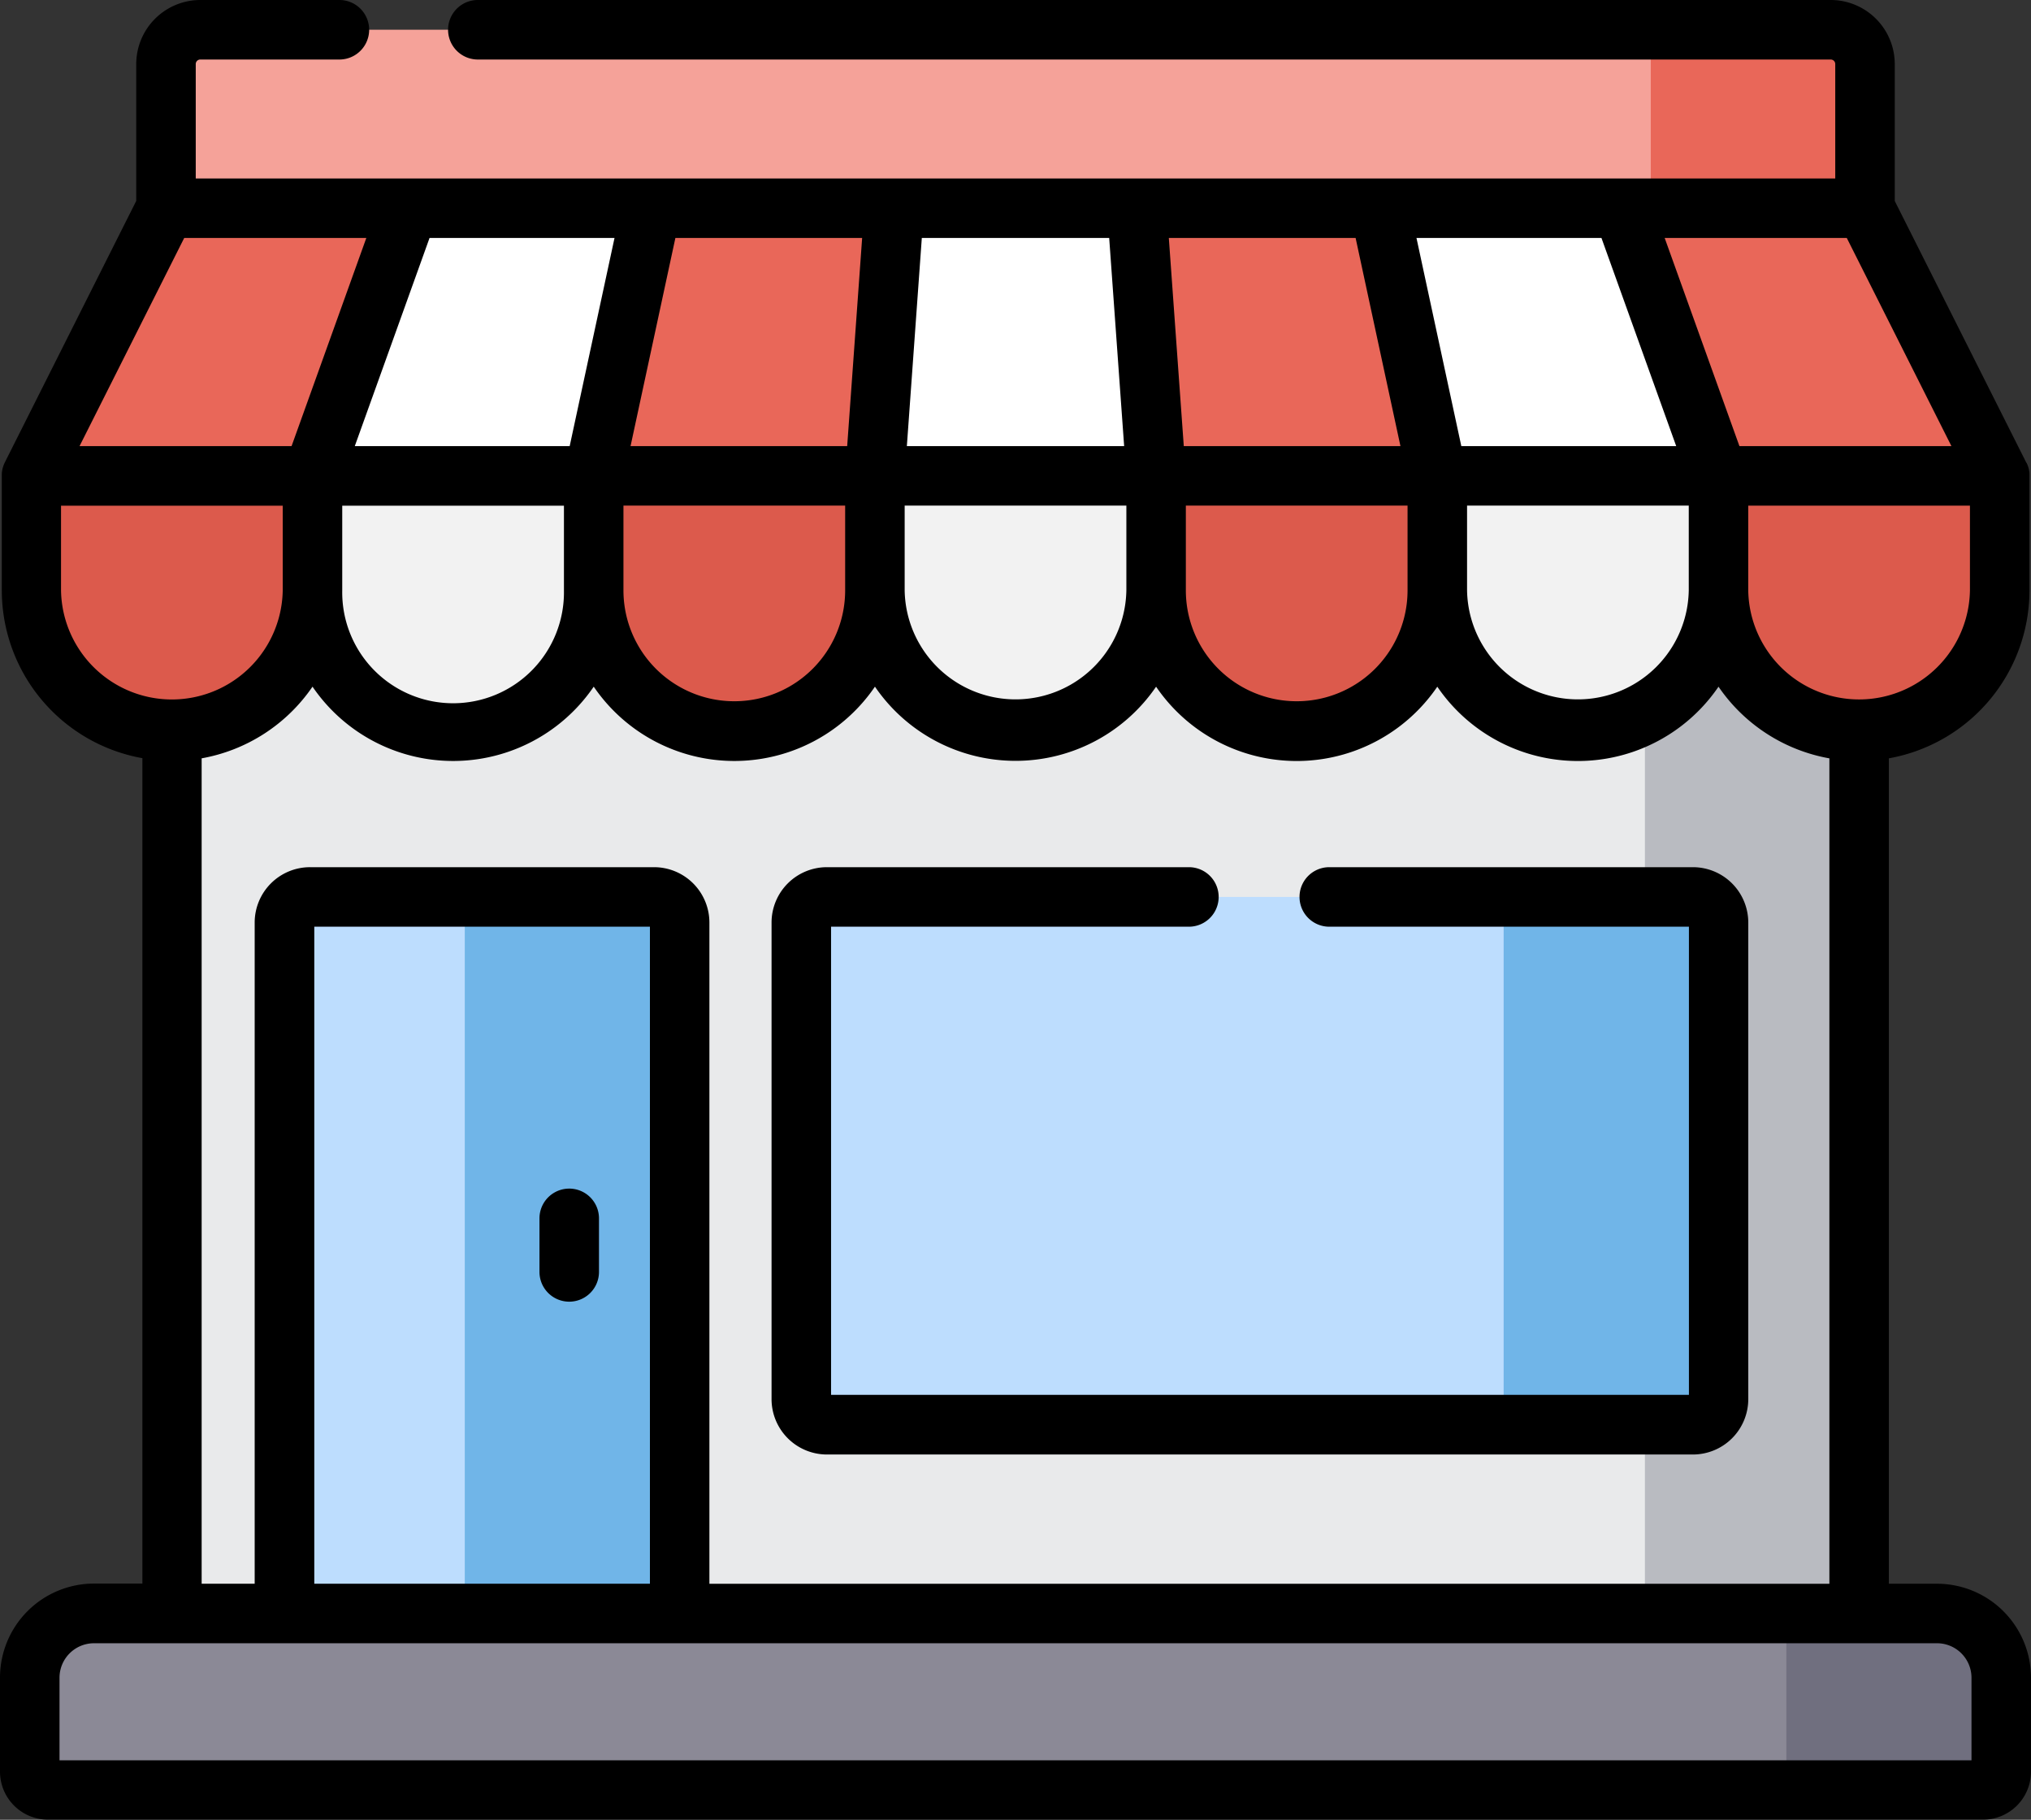 <svg xmlns="http://www.w3.org/2000/svg" width="63" height="56.441" viewBox="0 0 63 56.441">
  <rect x="0" y="0" width="63" height="56.441" fill="#333333" stroke="none"/>
  <g id="store" transform="translate(0 -26.651)">
    <rect id="Rectangle_343" data-name="Rectangle 343" width="52.337" height="44.795" transform="translate(5.332 35.991)" fill="#e9eaeb"/>
    <rect id="Rectangle_344" data-name="Rectangle 344" width="6.645" height="44.795" transform="translate(51.024 35.991)" fill="#b9bbc1"/>
    <path id="Path_1435" data-name="Path 1435" d="M94.549,42.568h-52.7V35.215a1.064,1.064,0,0,1,1.064-1.064H93.485a1.064,1.064,0,0,1,1.064,1.064v7.354Z" transform="translate(-36.698 -6.577)" fill="#f5a299"/>
    <path id="Path_1436" data-name="Path 1436" d="M421.734,34.151h-5.581v5.536H422.8V35.215A1.064,1.064,0,0,0,421.734,34.151Z" transform="translate(-364.947 -6.577)" fill="#e96759"/>
    <path id="Path_1437" data-name="Path 1437" d="M12.248,154.522h0a4.361,4.361,0,0,1-4.361-4.361v-3.553H16.61v3.553A4.361,4.361,0,0,1,12.248,154.522Z" transform="translate(-6.917 -105.196)" fill="#dc5a4c"/>
    <path id="Path_1438" data-name="Path 1438" d="M83.137,154.522h0a4.361,4.361,0,0,1-4.361-4.361v-3.553H87.5v3.553A4.361,4.361,0,0,1,83.137,154.522Z" transform="translate(-69.083 -105.196)" fill="#f2f2f2"/>
    <path id="Path_1439" data-name="Path 1439" d="M154.027,154.522h0a4.361,4.361,0,0,1-4.361-4.361v-3.553h8.723v3.553A4.361,4.361,0,0,1,154.027,154.522Z" transform="translate(-131.25 -105.196)" fill="#dc5a4c"/>
    <path id="Path_1440" data-name="Path 1440" d="M224.916,154.522h0a4.361,4.361,0,0,1-4.361-4.361v-3.553h8.723v3.553A4.361,4.361,0,0,1,224.916,154.522Z" transform="translate(-193.416 -105.196)" fill="#f2f2f2"/>
    <path id="Path_1441" data-name="Path 1441" d="M295.806,154.522h0a4.361,4.361,0,0,1-4.361-4.361v-3.553h8.723v3.553A4.361,4.361,0,0,1,295.806,154.522Z" transform="translate(-255.584 -105.196)" fill="#dc5a4c"/>
    <path id="Path_1442" data-name="Path 1442" d="M366.7,154.522h0a4.361,4.361,0,0,1-4.361-4.361v-3.553h8.723v3.553A4.361,4.361,0,0,1,366.7,154.522Z" transform="translate(-317.75 -105.196)" fill="#f2f2f2"/>
    <path id="Path_1443" data-name="Path 1443" d="M437.584,154.522h0a4.361,4.361,0,0,1-4.361-4.361v-3.553h8.723v3.553A4.361,4.361,0,0,1,437.584,154.522Z" transform="translate(-379.916 -105.196)" fill="#dc5a4c"/>
    <path id="Path_1444" data-name="Path 1444" d="M16.61,87.442H7.887l4.174-8.3h7.53Z" transform="translate(-6.917 -46.03)" fill="#e96759"/>
    <path id="Path_1445" data-name="Path 1445" d="M87.5,87.442H78.776l2.982-8.3h7.53Z" transform="translate(-69.083 -46.03)" fill="#fff"/>
    <path id="Path_1446" data-name="Path 1446" d="M158.389,87.442h-8.723l1.789-8.3h7.53Z" transform="translate(-131.25 -46.03)" fill="#e96759"/>
    <path id="Path_1447" data-name="Path 1447" d="M229.278,87.442h-8.723l.6-8.3h7.53Z" transform="translate(-193.416 -46.03)" fill="#fff"/>
    <path id="Path_1448" data-name="Path 1448" d="M295.917,87.442h-8.723l-.6-8.3h7.53Z" transform="translate(-251.333 -46.03)" fill="#e96759"/>
    <path id="Path_1449" data-name="Path 1449" d="M358.307,87.442h-8.723l-1.789-8.3h7.53Z" transform="translate(-305 -46.03)" fill="#fff"/>
    <path id="Path_1450" data-name="Path 1450" d="M420.7,87.442h-8.723l-2.982-8.3h7.53Z" transform="translate(-358.667 -46.03)" fill="#e96759"/>
    <path id="Path_1451" data-name="Path 1451" d="M66.662,433.349H9.492A1.992,1.992,0,0,0,7.5,435.341v2.919a.565.565,0,0,0,.565.565H68.09a.565.565,0,0,0,.565-.565v-2.919A1.992,1.992,0,0,0,66.662,433.349Z" transform="translate(-6.577 -356.655)" fill="#8b8996"/>
    <path id="Path_1452" data-name="Path 1452" d="M455.007,433.349h-4.673v5.476h6.1a.565.565,0,0,0,.565-.565v-2.919A1.992,1.992,0,0,0,455.007,433.349Z" transform="translate(-394.922 -356.655)" fill="#706f7f"/>
    <path id="Path_1453" data-name="Path 1453" d="M229.658,269.1H202.794a.794.794,0,0,1-.794-.794V253.529a.794.794,0,0,1,.794-.794h26.864a.794.794,0,0,1,.794.794v14.782A.794.794,0,0,1,229.658,269.1Z" transform="translate(-177.145 -198.265)" fill="#bdddfe"/>
    <path id="Path_1454" data-name="Path 1454" d="M384.928,252.735h-5.871V269.1h5.871a.794.794,0,0,0,.794-.794V253.529A.794.794,0,0,0,384.928,252.735Z" transform="translate(-332.415 -198.265)" fill="#70b5e8"/>
    <path id="Path_1455" data-name="Path 1455" d="M83.984,274.959H71.727v-21.43a.794.794,0,0,1,.794-.794H83.19a.794.794,0,0,1,.794.794v21.43Z" transform="translate(-62.901 -198.265)" fill="#bdddfe"/>
    <path id="Path_1456" data-name="Path 1456" d="M123.04,252.735h-5.871v22.224h6.665V253.529A.794.794,0,0,0,123.04,252.735Z" transform="translate(-102.752 -198.265)" fill="#70b5e8"/>
    <path id="Path_1457" data-name="Path 1457" d="M136.923,329.762a.923.923,0,0,0,.923-.923v-1.661a.923.923,0,1,0-1.846,0v1.661A.923.923,0,0,0,136.923,329.762Z" transform="translate(-119.266 -262.739)"/>
    <path id="Path_1458" data-name="Path 1458" d="M60.085,75.771H58.591v-25.6a5.292,5.292,0,0,0,4.361-5.2V41.411c0-.018,0-.036,0-.054s0-.02,0-.03a.925.925,0,0,0-.016-.107l0-.006a.909.909,0,0,0-.028-.1l-.009-.024c-.01-.028-.022-.054-.034-.081L62.854,41l-4.08-8.115V28.638a1.989,1.989,0,0,0-1.987-1.987H14.822a.923.923,0,1,0,0,1.846H56.787a.141.141,0,0,1,.141.141v3.549H6.072V28.638a.141.141,0,0,1,.141-.141h4.315a.923.923,0,1,0,0-1.846H6.213a1.989,1.989,0,0,0-1.987,1.987v4.244L.146,41l-.006.015c-.013.026-.024.053-.034.081L.1,41.116a.909.909,0,0,0-.028.1l0,.006a.9.9,0,0,0-.016.107c0,.01,0,.02,0,.03s0,.036,0,.054v3.553a5.292,5.292,0,0,0,4.361,5.2v25.6H2.915A2.918,2.918,0,0,0,0,78.686V81.6a1.489,1.489,0,0,0,1.488,1.488H61.512A1.489,1.489,0,0,0,63,81.6V78.686A2.918,2.918,0,0,0,60.085,75.771Zm1.021-30.807a3.439,3.439,0,0,1-6.877,0v-2.63h6.877v2.63Zm-3.82-10.932,3.246,6.456H53.956l-2.319-6.456Zm-7.61,0,2.319,6.456H45.329l-1.391-6.456Zm2.708,8.3v2.63a3.439,3.439,0,0,1-6.877,0v-2.63Zm-10.334-8.3,1.391,6.456H36.72l-.464-6.456Zm1.611,8.3v2.63a3.438,3.438,0,1,1-6.877,0v-2.63Zm-15.067-8.3h5.812l.464,6.456H28.13Zm-.532,8.3h6.877v2.63a3.439,3.439,0,0,1-6.877,0ZM31.5,50.249a5.282,5.282,0,0,0,4.361-2.3,5.279,5.279,0,0,0,8.723,0,5.279,5.279,0,0,0,8.723,0,5.293,5.293,0,0,0,3.439,2.223v25.6H22.005V55.264a1.718,1.718,0,0,0-1.717-1.717H9.619A1.718,1.718,0,0,0,7.9,55.264V75.771H6.255v-25.6a5.293,5.293,0,0,0,3.439-2.223,5.279,5.279,0,0,0,8.723,0,5.279,5.279,0,0,0,8.723,0A5.282,5.282,0,0,0,31.5,50.249ZM20.16,55.393V75.771H9.749V55.393ZM10.616,44.965v-2.63h6.877v2.63a3.439,3.439,0,1,1-6.877,0ZM20.95,34.032h5.793l-.464,6.456H19.559Zm-1.611,8.3h6.877v2.63a3.438,3.438,0,1,1-6.877,0v-2.63Zm-.277-8.3-1.391,6.456H11.005l2.319-6.456Zm-13.348,0h5.649L9.044,40.488H2.467ZM1.893,44.965v-2.63H8.77v2.63a3.439,3.439,0,0,1-6.877,0ZM61.154,81.247H1.846V78.686a1.07,1.07,0,0,1,1.069-1.069h57.17a1.07,1.07,0,0,1,1.069,1.069v2.561Z" transform="translate(0 0)"/>
    <path id="Path_1459" data-name="Path 1459" d="M194.5,246.952v14.782a1.719,1.719,0,0,0,1.717,1.717H223.08a1.718,1.718,0,0,0,1.717-1.717V246.952a1.718,1.718,0,0,0-1.717-1.717H211.8a.923.923,0,0,0,0,1.846h11.156V261.6H196.346V247.081h11.1a.923.923,0,0,0,0-1.846H196.217A1.718,1.718,0,0,0,194.5,246.952Z" transform="translate(-170.567 -191.688)"/>
  </g>
</svg>
